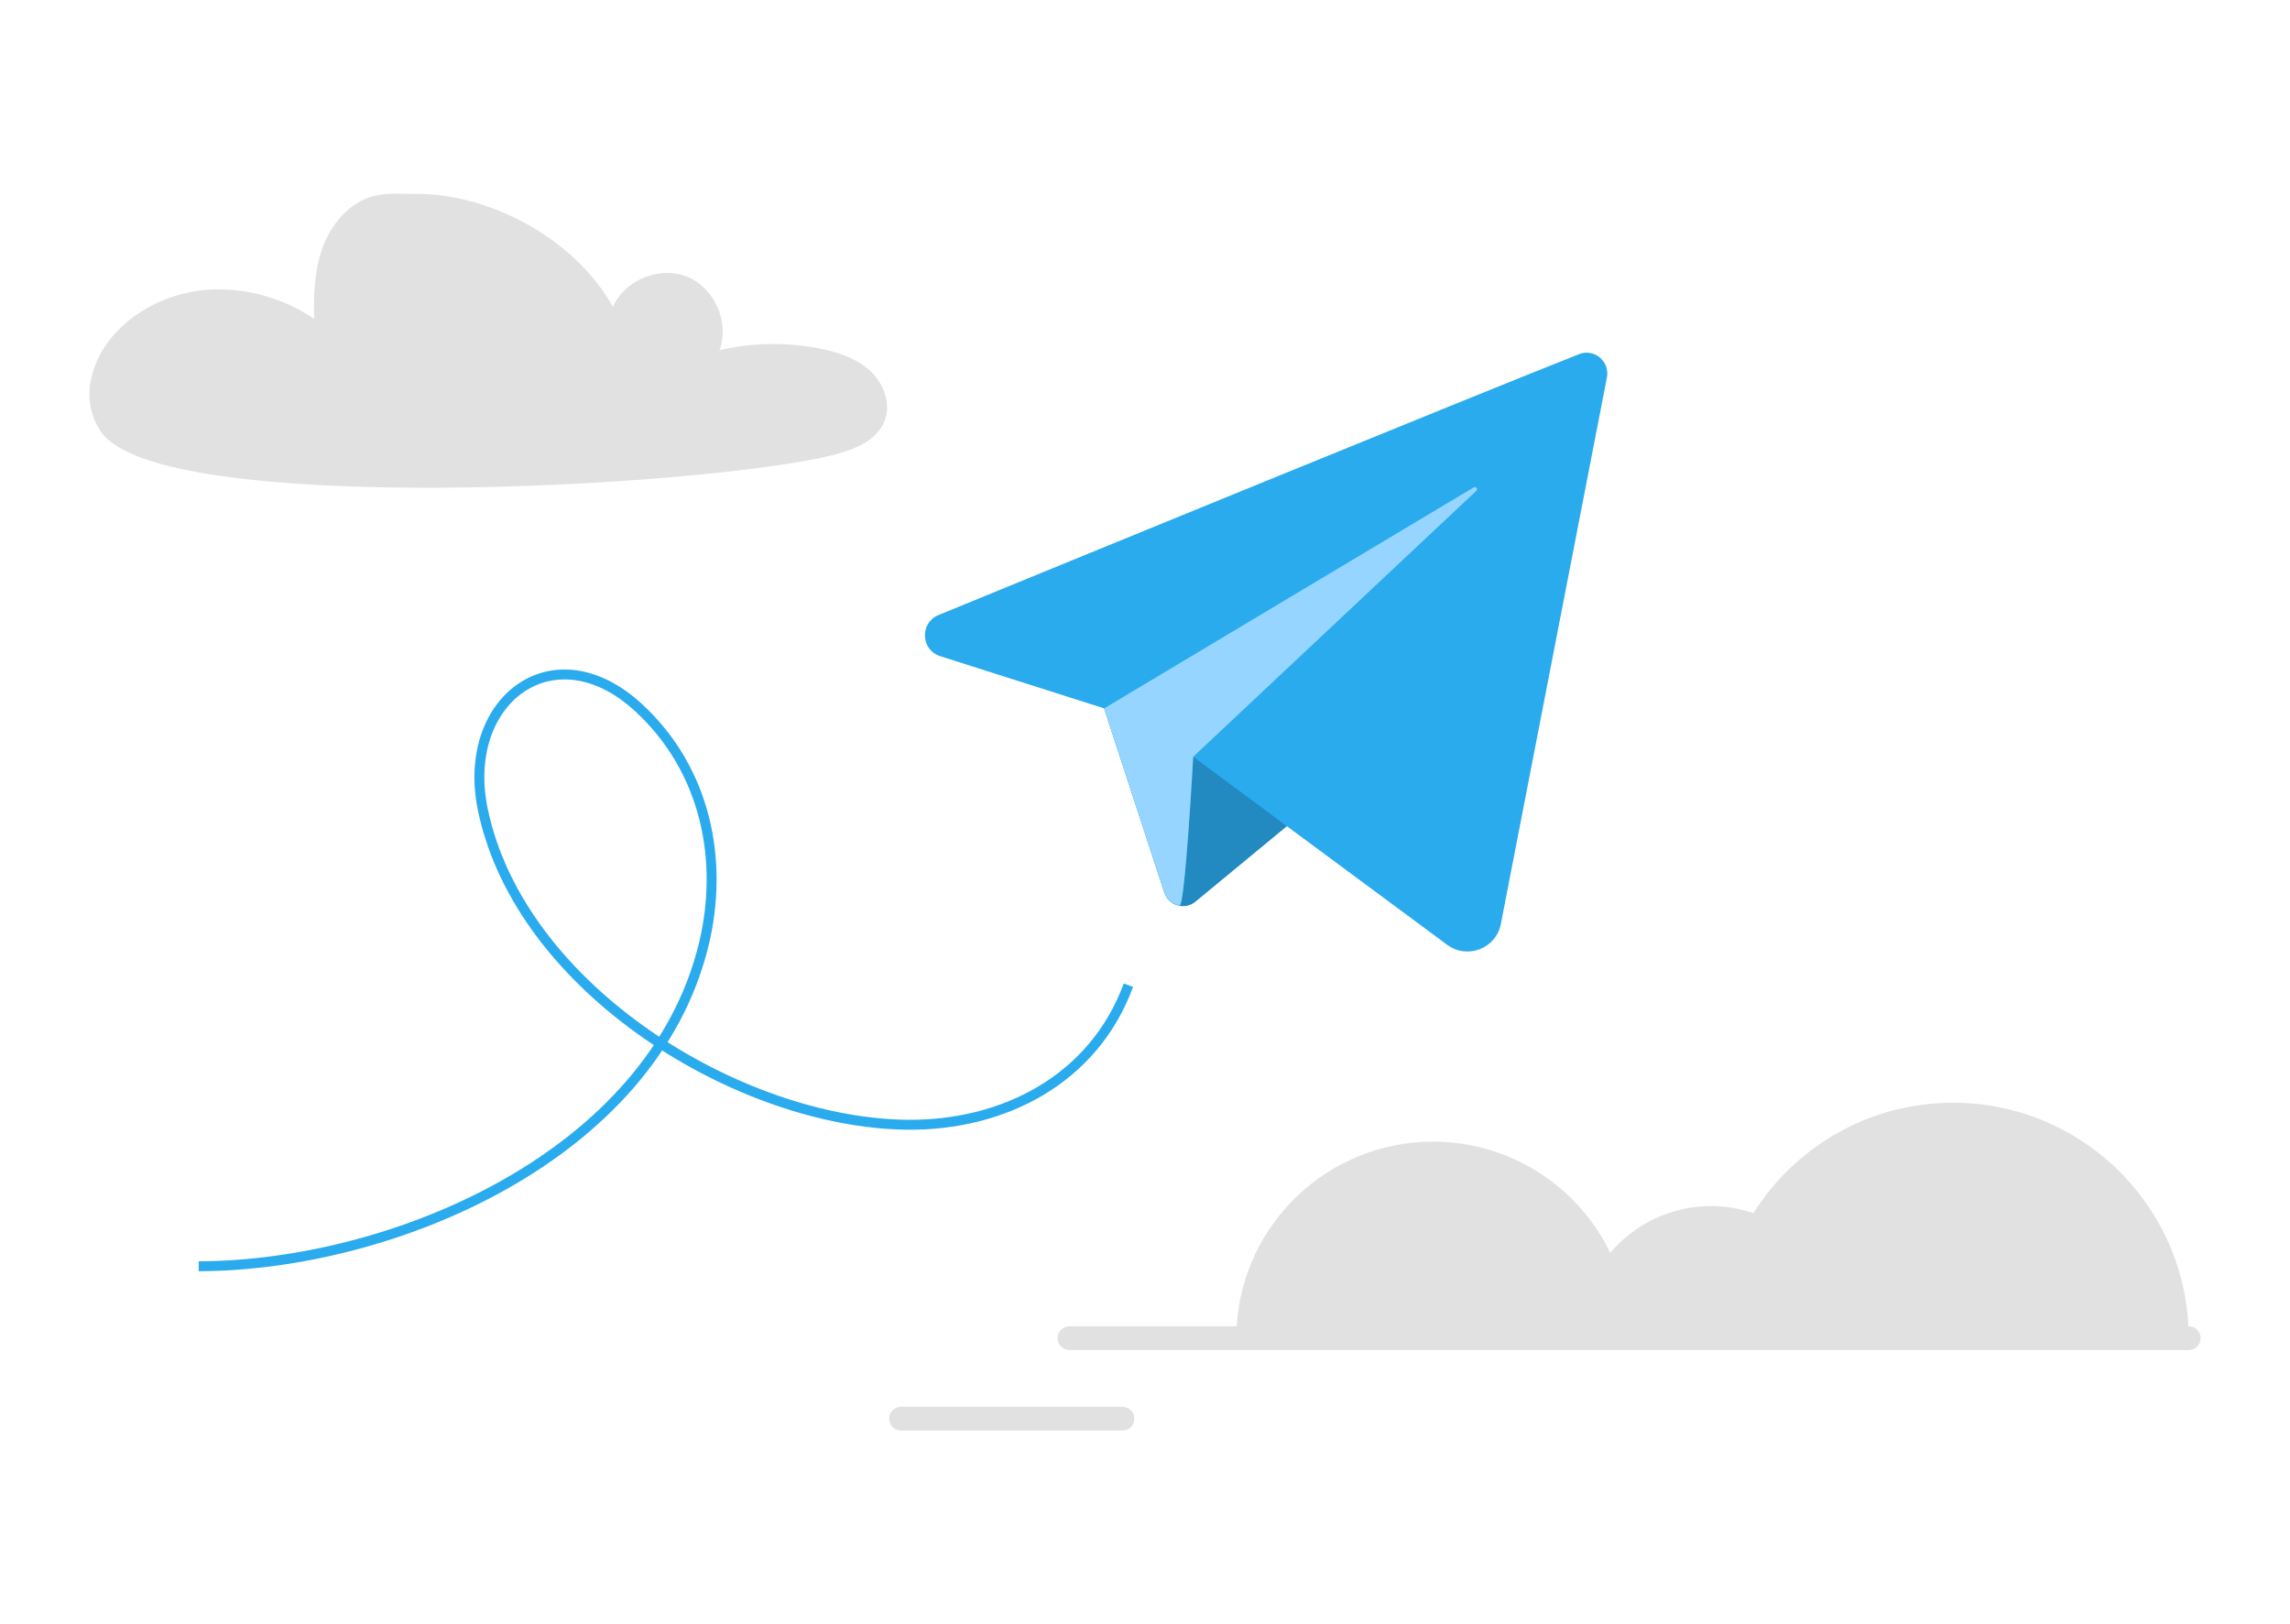 <svg width="461" height="327" viewBox="0 0 461 327" fill="none" xmlns="http://www.w3.org/2000/svg">
<path d="M222.279 142.612L234.409 179.712C235.269 182.352 238.519 183.292 240.659 181.522L276.879 151.622C276.879 151.622 238.389 136.602 238.389 137.422C238.389 138.242 222.279 142.612 222.279 142.612Z" fill="#228AC0"/>
<path d="M317.849 71.312C294.189 80.672 217.839 111.962 188.939 123.812C185.119 125.382 185.349 130.852 189.279 132.102L222.279 142.612L234.369 179.592C234.859 181.082 236.079 182.042 237.449 182.292C238.559 182.502 240.199 152.342 240.199 152.342C240.199 152.342 274.889 178.072 291.339 190.212C295.389 193.202 301.179 190.952 302.139 186.012C307.039 160.752 319.299 97.592 323.489 75.992C324.119 72.742 320.919 70.082 317.849 71.302V71.312Z" fill="url(#paint0_linear_449_567)"/>
<path d="M237.45 182.302C238.56 182.512 240.2 152.352 240.2 152.352L297.19 98.822C297.58 98.462 297.11 97.852 296.66 98.122L222.27 142.612L234.36 179.592C234.85 181.082 236.07 182.042 237.44 182.292L237.45 182.302Z" fill="#95D5FF"/>
<path d="M40 254.922C79.14 254.802 131.17 232.732 141.62 190.352C145.83 173.252 142.09 154.922 128.53 142.442C111.4 126.672 92.59 141.082 97.22 163.102C104.82 199.272 149 226.052 182.57 226.432C201.97 226.652 220.18 217.342 227.16 198.332" stroke="url(#paint1_linear_449_567)" stroke-width="2" stroke-miterlimit="10"/>
<path d="M212.895 269.395C212.895 268.073 213.967 267.002 215.29 267.002H248.962C250.201 246.268 267.427 229.834 288.482 229.834C304.19 229.834 317.754 238.963 324.16 252.21C329.047 246.463 336.331 242.803 344.463 242.803C347.443 242.803 350.298 243.318 352.985 244.223C361.383 230.878 376.227 222 393.174 222C418.575 222 439.31 241.941 440.549 267.002H440.605C441.928 267.002 443 268.073 443 269.395C443 270.717 441.928 271.789 440.605 271.789H215.29C213.967 271.789 212.895 270.717 212.895 269.395Z" fill="#E1E1E1"/>
<path d="M225.957 288H181.395C180.072 288 179 286.929 179 285.607C179 284.285 180.072 283.213 181.395 283.213H225.957C227.28 283.213 228.352 284.285 228.352 285.607C228.352 286.929 227.28 288 225.957 288Z" fill="#E1E1E1"/>
<path d="M144.884 70.361C146.884 64.781 143.784 57.891 138.274 55.691C132.764 53.491 125.774 56.35 123.384 61.781C115.634 47.85 98.284 38.861 83.494 39.031C80.364 39.071 77.154 38.701 74.214 39.771C69.724 41.401 66.474 45.531 64.874 50.031C63.274 54.531 63.114 59.41 63.234 64.191C57.294 60.141 50.044 58.041 42.854 58.271C31.614 58.641 19.964 66.121 18.174 77.221C17.624 80.601 18.384 84.111 20.324 86.921C32.194 104.111 140.464 98.171 167.174 91.731C171.574 90.671 176.504 88.891 178.104 84.661C179.404 81.231 177.894 77.201 175.204 74.691C172.524 72.191 168.884 70.96 165.294 70.221C158.524 68.831 151.444 68.941 144.714 70.531" fill="#E1E1E1"/>
<defs>
<linearGradient id="paint0_linear_449_567" x1="7054.71" y1="71" x2="7054.71" y2="12126.8" gradientUnits="userSpaceOnUse">
<stop stop-color="#2AABEE"/>
<stop offset="1" stop-color="#229ED9"/>
</linearGradient>
<linearGradient id="paint1_linear_449_567" x1="9398" y1="135.785" x2="9398" y2="12049.5" gradientUnits="userSpaceOnUse">
<stop stop-color="#2AABEE"/>
<stop offset="1" stop-color="#229ED9"/>
</linearGradient>
</defs>
</svg>
